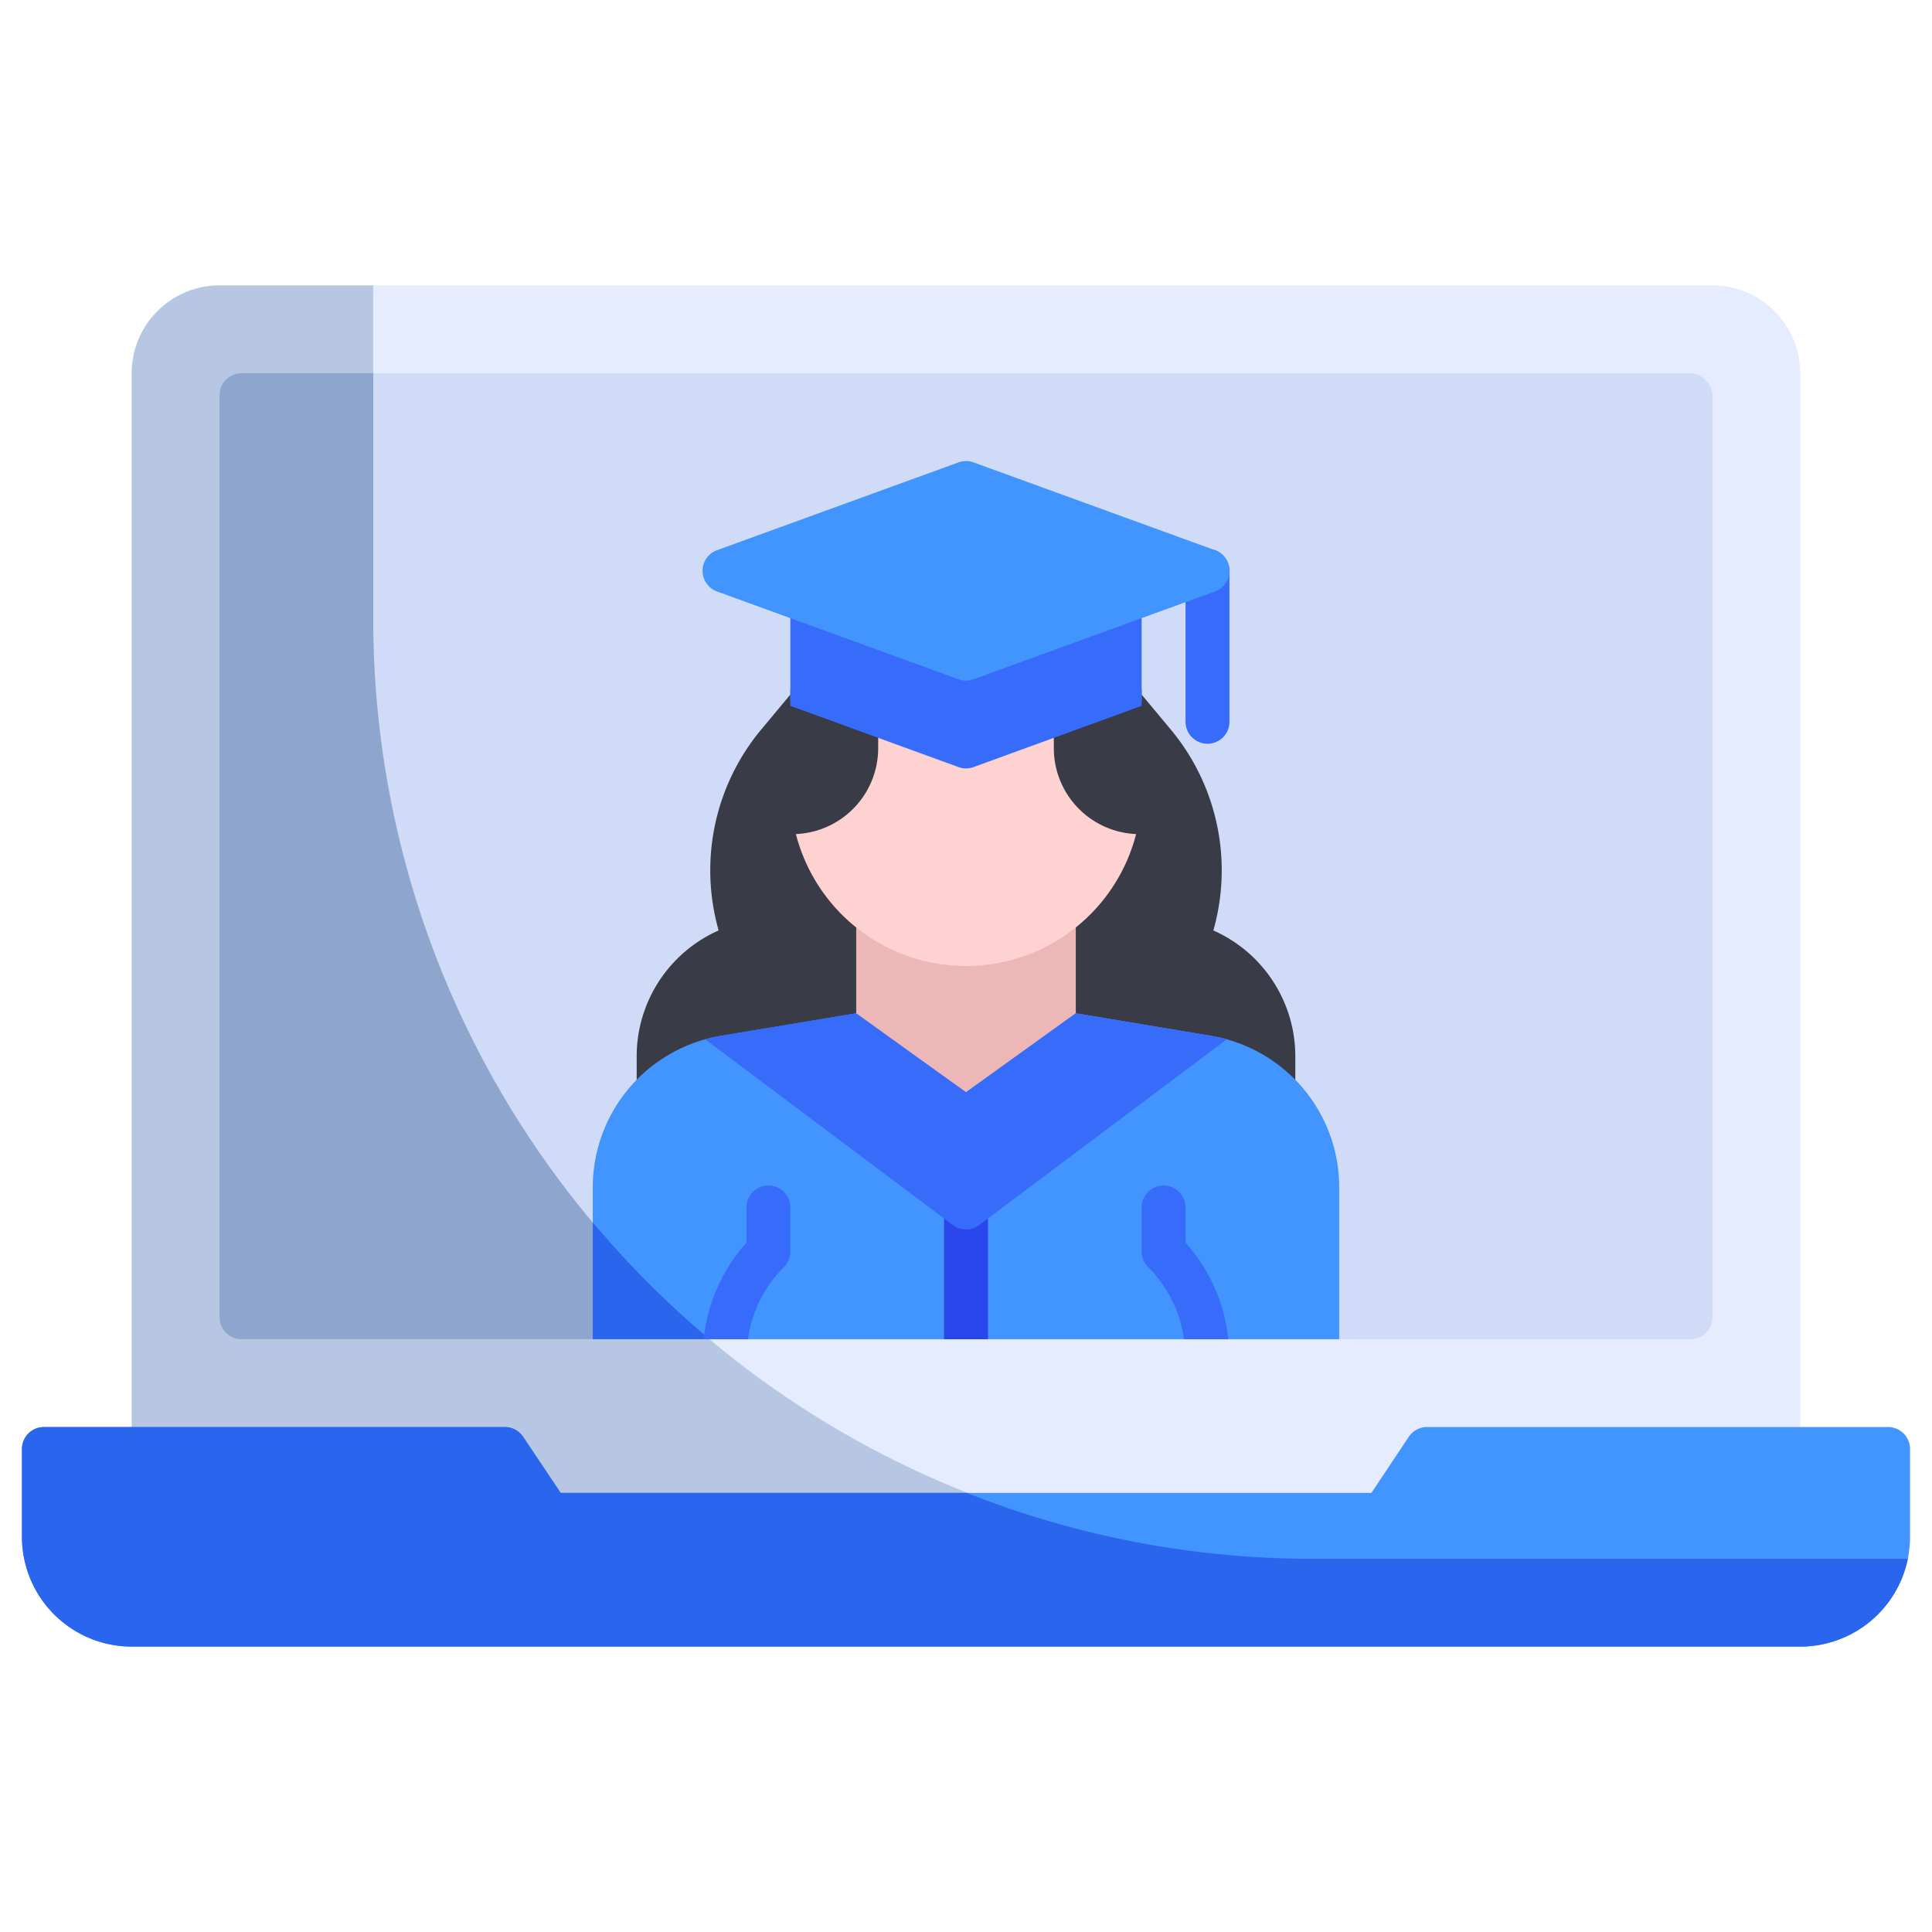 <svg xmlns="http://www.w3.org/2000/svg" viewBox="0 0 88 88"><title>Artboard-29</title><g id="Female_Student" data-name="Female Student"><path d="M78,13H10a4.005,4.005,0,0,0-4,4V71a1,1,0,0,0,1,1H81a1,1,0,0,0,1-1V17A4.005,4.005,0,0,0,78,13Z" style="fill:#e6ecff"/><rect x="10" y="17" width="68" height="44" rx="1" ry="1" style="fill:#d0dbf7"/><path d="M55.267,42.381a10.021,10.021,0,0,0-1.945-9.158l-1.553-1.863A1.002,1.002,0,0,0,51,31H37a1.002,1.002,0,0,0-.769.359l-1.553,1.863a10.021,10.021,0,0,0-1.945,9.158A6.272,6.272,0,0,0,29,48.123v1.493a1,1,0,0,0,1,1H58a1,1,0,0,0,1-1V48.123A6.272,6.272,0,0,0,55.267,42.381Z" style="fill:#393c47"/><path d="M82,71a1.003,1.003,0,0,1-1,1H7a1.003,1.003,0,0,1-1-1V17a3.999,3.999,0,0,1,4-4h7V28.19A42.814,42.814,0,0,0,59.81,71Z" style="fill:#b7c6e2"/><path d="M86,65H65a1,1,0,0,0-.832.445L62.465,68h-36.93L23.832,65.445A1,1,0,0,0,23,65H2a1,1,0,0,0-1,1v4a5.006,5.006,0,0,0,5,5H82a5.006,5.006,0,0,0,5-5V66A1,1,0,0,0,86,65Z" style="fill:#4294ff"/><path d="M86.9,71A5,5,0,0,1,82,75H6a5.002,5.002,0,0,1-5-5V66a1.003,1.003,0,0,1,1-1H23a.995.995,0,0,1,.83.45L25.54,68h18.5a42.587,42.587,0,0,0,15.77,3Z" style="fill:#2965ed"/><path d="M32.32,61H11a1.003,1.003,0,0,1-1-1V18a1.003,1.003,0,0,1,1-1h6V28.19A42.694,42.694,0,0,0,32.32,61Z" style="fill:#8ea6ce"/><path d="M55,33.875a1,1,0,0,1-1-1V26a1,1,0,0,1,2,0v6.875A1,1,0,0,1,55,33.875Z" style="fill:#376cfb"/><path d="M55.15,47.178,49,46.153V41.74a1,1,0,0,0-1.578-.816,6.072,6.072,0,0,1-6.844,0A1,1,0,0,0,39,41.74v4.413l-6.151,1.024A6.999,6.999,0,0,0,27,54.081V61H61V54.083A7.001,7.001,0,0,0,55.15,47.178Z" style="fill:#4294ff"/><path d="M49,41.74v4.413L44,49.75l-5-3.546V41.74a1.008,1.008,0,0,1,.54-.89,1.023,1.023,0,0,1,1.04.07,6.059,6.059,0,0,0,6.84,0,1.023,1.023,0,0,1,1.04-.07A1.008,1.008,0,0,1,49,41.74Z" style="fill:#edb7b7"/><path d="M51.574,30.631a.995.995,0,0,0-.916-.12L44,32.935l-6.659-2.425A.999.999,0,0,0,36,31.45V36a8,8,0,0,0,16,0V31.45A1.002,1.002,0,0,0,51.574,30.631Z" style="fill:#ffd2d2"/><rect x="43" y="55" width="2" height="6" style="fill:#2946ed"/><path d="M32.123,47.342,43.4,55.8a1,1,0,0,0,1.2,0L55.876,47.342a7.122,7.122,0,0,0-.726-.164L49,46.153h0L44,49.75l-5-3.597h0l-6.151,1.024A7.136,7.136,0,0,0,32.123,47.342Z" style="fill:#376cfb"/><path d="M52,31.45a.997.997,0,0,0-.43-.82.985.985,0,0,0-.91-.12L48,31.48v2.6a3.917,3.917,0,0,0,5.088,3.735L52,31.835V31.45" style="fill:#393c47"/><path d="M36,31.45a.997.997,0,0,1,.43-.82.985.985,0,0,1,.91-.12l2.66.97v2.6a3.917,3.917,0,0,1-5.088,3.735L36,31.835V31.45" style="fill:#393c47"/><path d="M51.573,26.631a1.009,1.009,0,0,0-.917-.12l-6.656,2.425-6.658-2.425A1,1,0,0,0,36,27.45v4.7l0,0L43.658,34.94a.999.999,0,0,0,.685,0L52,32.15v-4.7A.999.999,0,0,0,51.573,26.631Z" style="fill:#376cfb"/><path d="M55.342,25.061l-11-4a1.004,1.004,0,0,0-.684,0l-11,4a1,1,0,0,0,0,1.879l11,4a.996.996,0,0,0,.684,0l11-4a1,1,0,0,0,0-1.879Z" style="fill:#4294ff"/><path d="M27,55.677V61h5.323A43.066,43.066,0,0,1,27,55.677Z" style="fill:#2965ed"/><path d="M55.95,61H53.93a5.747,5.747,0,0,0-1.64-3.29A1.033,1.033,0,0,1,52,57V55a1,1,0,0,1,2,0v1.6A7.817,7.817,0,0,1,55.95,61Z" style="fill:#376cfb"/><path d="M36,55v2a1.033,1.033,0,0,1-.29.71A5.747,5.747,0,0,0,34.07,61H32.05A7.817,7.817,0,0,1,34,56.6V55a1,1,0,0,1,2,0Z" style="fill:#376cfb"/></g></svg>
